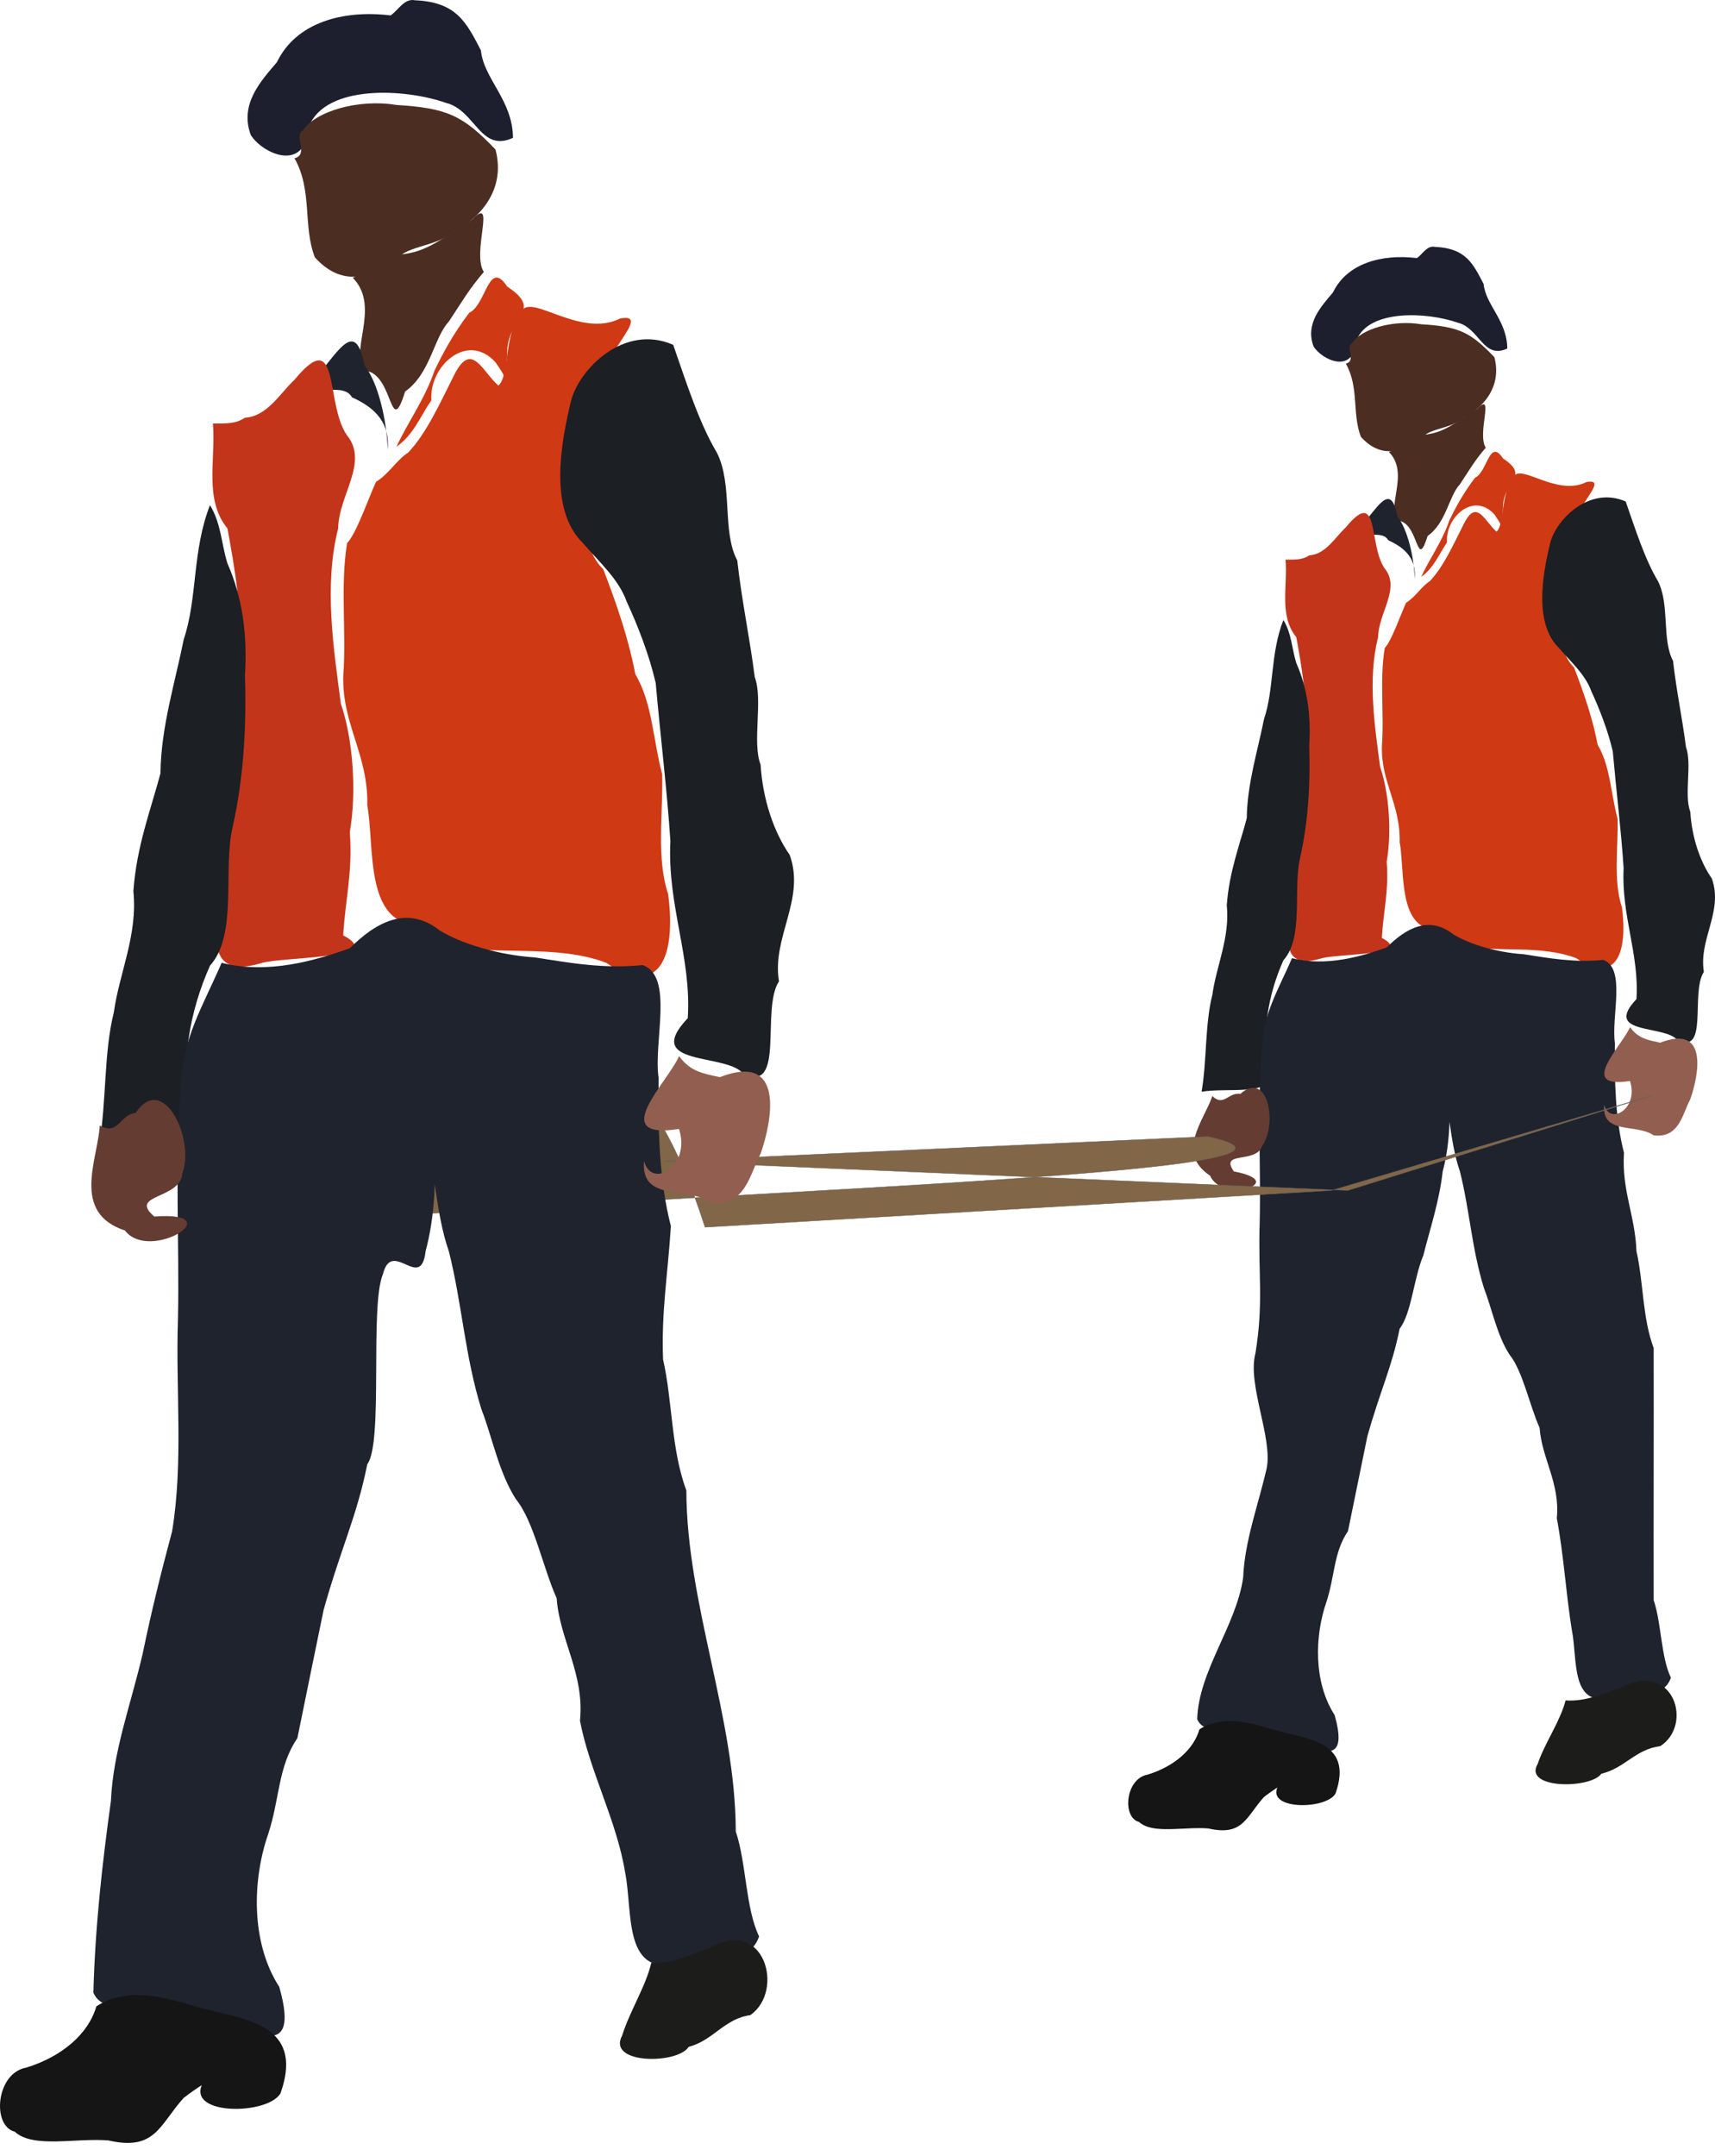<svg width="78" height="98" viewBox="0 0 78 98" fill="none" xmlns="http://www.w3.org/2000/svg">
<path d="M64.441 11.731C62.824 11.535 61.259 11.976 60.622 13.297C60.093 13.924 59.352 14.704 59.741 15.745C60.109 16.351 61.574 17.067 61.699 15.452C62.269 14.053 64.901 14.178 66.301 14.668C67.292 14.911 67.452 16.351 68.553 15.843C68.546 14.576 67.568 13.86 67.476 12.906C66.992 11.975 66.663 11.283 65.267 11.222C64.896 11.145 64.698 11.562 64.441 11.731V11.731Z" fill="#1D1F2E"/>
<path d="M61.209 16.529C61.824 17.609 61.486 18.802 61.895 19.858C62.78 20.833 63.684 20.553 64.539 20.053C64.902 19.42 65.877 19.57 66.595 18.977C67.406 18.558 68.331 17.609 67.966 16.235C66.873 15.093 66.352 14.843 64.635 14.739C63.359 14.524 61.888 14.958 61.493 15.604C61.163 15.731 61.712 16.409 61.209 16.529Z" fill="#4B2D22"/>
<path d="M63.168 20.543C64.165 21.547 62.932 23.171 63.657 23.677C64.545 23.873 64.42 25.975 64.93 24.362C65.786 23.753 65.889 22.556 66.399 22.012C66.894 21.262 67.064 20.948 67.574 20.348C67.155 19.703 68.007 17.742 67.182 18.585C66.268 19.144 65.68 19.704 64.734 19.76C64.395 20.224 63.736 20.283 63.168 20.543Z" fill="#4B2D22"/>
<path d="M64.636 26.222C65.003 25.422 65.603 24.597 65.909 23.677C66.19 23.084 66.561 22.403 67.084 21.718C67.653 21.457 67.734 19.891 68.357 20.837C69.63 21.677 68.334 21.853 68.357 23.103C68.232 24.431 68.668 24.359 67.966 23.383C67.027 22.342 65.73 23.502 65.811 24.656C65.432 25.208 65.224 25.802 64.636 26.222V26.222Z" fill="#CF3914"/>
<path d="M64.343 26.32C64.311 25.3 64.017 24.06 63.559 23.481C63.294 22.076 62.819 22.797 62.188 23.579C61.267 24.874 62.806 23.916 63.14 24.558C63.973 24.931 64.418 25.452 64.343 26.32V26.32Z" fill="#1F232E"/>
<path d="M58.468 25.439C58.571 26.641 58.158 27.984 58.957 28.964C59.201 30.314 59.455 31.692 59.349 33.16C59.468 35.37 58.585 37.261 58.882 39.432C59.152 41 57.423 44.381 60.132 43.553C60.893 43.351 64.354 43.417 62.848 42.634C62.915 41.424 63.171 40.525 63.07 39.161C63.304 37.804 63.178 36.048 62.768 34.847C62.53 33.017 62.189 30.883 62.678 28.964C62.691 27.854 63.718 26.742 62.972 25.831C62.229 24.767 62.758 22.093 61.209 23.97C60.733 24.407 60.298 25.2 59.545 25.243C59.231 25.459 58.903 25.434 58.468 25.439Z" fill="#C3351B"/>
<path d="M65.42 42.28C63.55 42.288 63.911 39.665 63.657 38.266C63.695 36.559 62.802 35.54 62.85 33.908C62.959 32.428 62.741 30.908 62.978 29.458C63.297 29.118 63.677 27.991 63.951 27.397C64.368 27.148 64.659 26.646 65.028 26.418C65.66 25.753 66.117 24.717 66.595 23.774C67.17 22.663 67.517 23.688 68.064 24.166C68.444 23.819 68.234 22.472 68.836 21.675C69.162 21.046 70.796 22.583 72.148 21.914C73.081 21.724 71.97 22.758 71.784 23.383C71.464 24.725 70.901 25.93 70.903 27.453C70.841 28.487 70.954 29.732 71.588 30.335C72.064 31.569 72.45 32.719 72.665 33.86C73.239 34.822 73.257 36.051 73.569 37.22C73.601 38.565 73.365 40.025 73.769 41.246C74.03 43.236 73.544 44.808 71.686 43.553C69.998 42.916 68.02 43.328 66.301 42.966C65.872 42.675 65.815 42.73 65.42 42.28V42.28Z" fill="#CF3914"/>
<path d="M58.37 28.181C57.766 29.724 57.955 31.301 57.489 32.685C57.195 34.154 56.722 35.635 56.705 37.189C56.393 38.372 55.903 39.628 55.795 41.149C55.945 42.624 55.316 43.912 55.139 45.218C54.798 46.553 54.892 48.239 54.649 49.624C55.762 49.429 57.981 49.817 57.586 48.841C57.427 46.804 57.667 45.235 58.37 43.651C59.311 42.601 58.796 40.455 59.129 39C59.494 37.37 59.601 35.698 59.545 33.888C59.634 32.522 59.455 31.265 58.957 30.139C58.753 29.491 58.748 28.801 58.37 28.181V28.181Z" fill="#1C1F24"/>
<path d="M73.938 22.795C72.277 22.071 70.782 23.625 70.511 24.656C70.14 26.171 69.769 28.342 70.903 29.454C71.467 30.108 72.104 30.668 72.372 31.412C72.762 32.263 73.129 33.201 73.351 34.154C73.512 35.972 73.733 37.759 73.844 39.461C73.735 41.632 74.56 43.363 74.428 45.414C72.879 47.05 75.713 46.573 76.288 47.274C77.726 47.972 76.875 45.119 77.494 44.175C77.248 42.691 78.392 41.422 77.855 39.931C77.316 39.157 76.948 38.062 76.876 36.895C76.583 36.145 76.966 34.721 76.68 33.958C76.506 32.604 76.246 31.412 76.092 30.041C75.569 29.059 75.953 27.501 75.407 26.418C74.796 25.397 74.356 23.986 73.938 22.795V22.795Z" fill="#1C1F24"/>
<path d="M58.761 43.553C58.13 45.019 57.411 46.13 57.391 47.764C57.176 50.275 57.348 52.948 57.293 55.527C57.212 57.898 57.48 59.2 57.097 61.52C56.72 62.935 57.895 65.361 57.608 66.755C57.212 68.461 56.612 70.032 56.54 71.704C56.238 73.876 54.51 75.953 54.45 78.146C54.901 79.22 57.354 78.183 58.37 78.998C59.627 79.3 61.464 80.646 60.698 77.952C59.731 76.456 59.796 74.346 60.323 72.827C60.718 71.628 60.65 70.56 61.307 69.599C61.627 68.032 61.892 66.724 62.188 65.29C62.77 63.217 63.308 62.141 63.657 60.395C64.203 59.685 64.287 58.132 64.734 57.065C65.043 55.832 65.458 54.625 65.615 53.247C65.918 52.129 66.024 50.615 65.825 49.407C65.943 48.532 64.506 46.965 65.517 48.938C65.945 50.335 65.924 51.883 66.399 53.247C66.842 55.003 66.937 56.766 67.491 58.547C67.858 59.491 68.075 60.672 68.651 61.569C69.256 62.313 69.561 63.871 70.022 64.899C70.123 66.296 70.963 67.431 70.805 69.011C71.123 70.693 71.214 72.384 71.49 74.103C71.764 75.426 71.394 77.701 73.393 77.138C74.465 77.217 75.706 77.138 75.994 76.257C75.536 75.308 75.571 73.803 75.211 72.732C75.203 68.915 75.219 65.091 75.211 61.276C74.695 59.895 74.751 58.299 74.428 56.87C74.37 55.247 73.749 54.119 73.861 52.398C73.469 50.896 73.421 49.109 73.449 47.428C73.267 46.212 73.974 44.011 72.913 43.63C71.614 43.763 70.468 43.557 69.28 43.372C68.079 43.296 66.826 42.913 66.105 42.476C64.988 41.588 63.923 42.212 63.07 43.064C61.905 43.481 60.311 43.947 58.761 43.553V43.553Z" fill="#1F232E"/>
<path d="M54.551 78.607C54.287 79.529 53.399 80.292 52.201 80.663C51.18 80.837 51.024 82.619 51.809 82.817C52.419 83.385 53.868 83.02 54.957 83.111C56.533 83.474 56.668 82.592 57.484 81.684C58.492 80.905 59.336 80.577 60.426 80.271C60.981 79.513 58.674 80.599 58.37 80.859C57.028 82.281 60.275 82.333 60.74 81.527C61.611 79.053 59.258 79.034 57.88 78.607C56.936 78.329 55.602 77.915 54.551 78.607V78.607Z" fill="#151516"/>
<path d="M71.203 77.292C70.977 78.211 70.253 79.234 69.936 80.176C69.254 81.326 72.35 81.319 72.829 80.624C73.909 80.367 74.368 79.516 75.512 79.368C77.032 78.397 76.104 75.444 73.738 76.716C72.942 76.942 72.174 77.356 71.203 77.292V77.292Z" fill="#1C1C1B"/>
<path d="M55.139 49.82C54.773 50.912 53.447 52.395 55.041 53.443C55.571 54.717 58.699 53.736 56.118 53.247C55.45 52.284 57.117 52.926 57.405 52.086C58.118 51.081 57.659 48.627 56.411 49.722C55.876 49.631 55.653 50.325 55.139 49.82V49.82Z" fill="#653C32"/>
<path d="M74.134 46.687C73.768 47.557 71.697 49.517 74.134 49.135C74.543 50.418 73.196 51.16 72.959 50.212C72.832 51.6 74.443 51.057 75.205 51.606C76.383 51.758 76.522 50.609 76.876 49.967C77.263 48.859 77.712 46.539 75.506 47.395C74.955 47.274 74.513 47.212 74.134 46.687Z" fill="#925E50"/>
<path d="M6.957 56.157C24.821 54.284 63.645 53.534 54.927 51.66L30.192 52.785L61.298 54.113L75.164 49.787L60.548 54.113L32.066 55.783C26.953 39.887 19.474 51.312 6.957 56.157Z" fill="#816647" stroke="#606060" stroke-width="0.016"/>
<path d="M17.765 0.701C15.578 0.436 13.46 1.033 12.598 2.821C11.883 3.669 10.88 4.724 11.405 6.134C11.903 6.953 13.886 7.923 14.055 5.736C14.827 3.843 18.389 4.013 20.283 4.676C21.624 5.005 21.84 6.953 23.33 6.266C23.321 4.551 21.997 3.583 21.873 2.291C21.218 1.032 20.773 0.094 18.884 0.013C18.382 -0.091 18.113 0.472 17.765 0.701V0.701Z" fill="#1D1F2E"/>
<path d="M13.393 7.194C14.224 8.656 13.766 10.269 14.32 11.698C15.518 13.018 16.741 12.639 17.898 11.963C18.39 11.106 19.709 11.309 20.68 10.506C21.777 9.939 23.029 8.655 22.535 6.796C21.056 5.251 20.352 4.913 18.028 4.771C16.301 4.481 14.31 5.068 13.776 5.942C13.33 6.114 14.072 7.031 13.393 7.194Z" fill="#4B2D22"/>
<path d="M16.043 12.626C17.392 13.984 15.723 16.182 16.705 16.866C17.906 17.132 17.737 19.976 18.428 17.794C19.586 16.969 19.725 15.35 20.415 14.614C21.085 13.599 21.315 13.174 22.005 12.361C21.438 11.489 22.591 8.835 21.475 9.976C20.238 10.733 19.443 11.491 18.163 11.566C17.703 12.194 16.811 12.274 16.043 12.626V12.626Z" fill="#4B2D22"/>
<path d="M18.03 20.311C18.526 19.227 19.339 18.112 19.753 16.866C20.133 16.064 20.634 15.142 21.343 14.216C22.112 13.863 22.222 11.743 23.065 13.023C24.788 14.16 23.034 14.398 23.065 16.09C22.896 17.887 23.485 17.79 22.535 16.468C21.265 15.06 19.51 16.629 19.62 18.191C19.107 18.938 18.825 19.742 18.03 20.311V20.311Z" fill="#CF3914"/>
<path d="M17.633 20.443C17.59 19.063 17.192 17.385 16.573 16.601C16.213 14.7 15.57 15.675 14.718 16.733C13.47 18.487 15.553 17.189 16.005 18.058C17.132 18.563 17.735 19.268 17.633 20.443Z" fill="#1F232E"/>
<path d="M9.683 19.251C9.823 20.878 9.263 22.695 10.345 24.021C10.675 25.848 11.018 27.712 10.875 29.699C11.037 32.689 9.842 35.248 10.243 38.186C10.609 40.308 8.269 44.884 11.935 43.763C12.964 43.489 17.648 43.579 15.61 42.519C15.701 40.882 16.047 39.665 15.91 37.82C16.227 35.983 16.057 33.607 15.502 31.982C15.179 29.506 14.719 26.618 15.38 24.021C15.397 22.519 16.787 21.015 15.778 19.781C14.772 18.341 15.489 14.723 13.393 17.263C12.748 17.855 12.16 18.928 11.14 18.986C10.716 19.278 10.272 19.244 9.683 19.251V19.251Z" fill="#C3351B"/>
<path d="M19.09 42.041C16.56 42.051 17.048 38.501 16.705 36.608C16.756 34.299 15.548 32.92 15.613 30.712C15.76 28.709 15.466 26.652 15.786 24.689C16.218 24.23 16.732 22.705 17.103 21.901C17.667 21.564 18.061 20.884 18.56 20.576C19.416 19.676 20.033 18.274 20.68 16.998C21.459 15.495 21.928 16.881 22.668 17.528C23.183 17.059 22.898 15.236 23.713 14.157C24.154 13.307 26.365 15.386 28.195 14.481C29.457 14.224 27.954 15.622 27.703 16.468C27.27 18.285 26.507 19.916 26.51 21.977C26.426 23.375 26.58 25.06 27.438 25.876C28.082 27.547 28.604 29.103 28.895 30.646C29.67 31.947 29.696 33.612 30.117 35.193C30.161 37.013 29.841 38.989 30.388 40.641C30.742 43.334 30.084 45.461 27.57 43.763C25.286 42.901 22.608 43.459 20.283 42.968C19.703 42.575 19.625 42.649 19.09 42.041V42.041Z" fill="#CF3914"/>
<path d="M9.55 22.961C8.733 25.049 8.989 27.184 8.358 29.056C7.96 31.043 7.321 33.047 7.298 35.151C6.875 36.752 6.212 38.451 6.066 40.509C6.27 42.505 5.418 44.248 5.178 46.016C4.718 47.822 4.844 50.104 4.515 51.978C6.022 51.714 9.025 52.239 8.49 50.918C8.275 48.161 8.599 46.039 9.55 43.895C10.824 42.474 10.127 39.57 10.578 37.602C11.072 35.396 11.217 33.134 11.14 30.684C11.261 28.835 11.018 27.135 10.345 25.611C10.069 24.734 10.062 23.8 9.55 22.961Z" fill="#1C1F24"/>
<path d="M30.617 15.673C28.369 14.694 26.346 16.797 25.98 18.191C25.478 20.242 24.975 23.179 26.51 24.683C27.273 25.568 28.135 26.326 28.497 27.333C29.026 28.485 29.522 29.754 29.822 31.043C30.04 33.504 30.34 35.922 30.49 38.226C30.343 41.164 31.459 43.505 31.28 46.281C29.184 48.495 33.019 47.849 33.797 48.798C35.743 49.742 34.591 45.881 35.429 44.604C35.096 42.596 36.644 40.878 35.917 38.861C35.189 37.815 34.69 36.332 34.592 34.753C34.196 33.737 34.715 31.811 34.327 30.778C34.092 28.946 33.74 27.334 33.532 25.478C32.824 24.149 33.344 22.041 32.605 20.576C31.778 19.195 31.183 17.285 30.617 15.673V15.673Z" fill="#1C1F24"/>
<path d="M10.08 43.763C9.226 45.746 8.253 47.251 8.225 49.461C7.935 52.858 8.168 56.476 8.093 59.965C7.984 63.174 8.346 66.457 7.829 69.598C7.317 71.512 6.879 73.273 6.491 75.159C5.955 77.468 5.144 79.594 5.045 81.856C4.637 84.796 4.328 87.606 4.247 90.573C4.857 92.028 8.175 90.624 9.55 91.727C11.252 92.136 13.737 93.957 12.701 90.311C11.393 88.287 11.48 85.432 12.194 83.377C12.729 81.754 12.636 80.308 13.525 79.007C13.958 76.888 14.316 75.117 14.718 73.178C15.504 70.371 16.233 68.917 16.705 66.553C17.443 65.592 16.808 59.369 17.413 57.925C17.83 56.257 19.142 58.745 19.355 56.88C19.765 55.368 19.908 53.319 19.639 51.684C19.798 50.501 17.854 48.38 19.223 51.05C19.801 52.94 19.773 55.035 20.415 56.88C21.015 59.257 21.143 61.642 21.894 64.052C22.39 65.33 22.684 66.928 23.463 68.143C24.281 69.149 24.695 71.257 25.317 72.648C25.454 74.538 26.591 76.075 26.378 78.213C26.808 80.488 28.056 82.776 28.429 85.102C28.799 86.894 28.298 89.972 31.003 89.21C32.454 89.317 34.134 89.21 34.524 88.017C33.903 86.733 33.951 84.697 33.464 83.248C33.453 78.083 31.226 72.907 31.216 67.745C30.517 65.877 30.593 63.717 30.156 61.783C30.078 59.587 30.361 58.061 30.513 55.731C29.982 53.699 29.917 51.281 29.955 49.006C29.709 47.361 30.665 44.382 29.231 43.867C27.472 44.047 25.921 43.768 24.314 43.518C22.689 43.414 20.993 42.897 20.018 42.306C18.506 41.104 17.065 41.949 15.91 43.101C14.335 43.665 12.177 44.296 10.08 43.763V43.763Z" fill="#1F232E"/>
<path d="M4.383 91.197C4.025 92.445 2.824 93.478 1.203 93.98C-0.179 94.216 -0.39 96.626 0.673 96.895C1.497 97.663 3.458 97.169 4.932 97.292C7.065 97.783 7.247 96.59 8.351 95.361C9.716 94.308 10.858 93.864 12.333 93.45C13.083 92.424 9.961 93.893 9.55 94.245C7.735 96.169 12.128 96.239 12.758 95.149C13.937 91.801 10.752 91.775 8.888 91.197C7.61 90.822 5.805 90.262 4.383 91.197Z" fill="#151516"/>
<path d="M29.622 89.21C29.385 90.266 28.629 91.44 28.297 92.522C27.584 93.843 30.821 93.836 31.322 93.038C32.451 92.741 32.931 91.764 34.127 91.595C35.716 90.479 34.746 87.086 32.272 88.547C31.44 88.807 30.637 89.283 29.622 89.21V89.21Z" fill="#1C1C1B"/>
<path d="M4.539 51.161C4.444 52.717 3.229 55.119 5.68 55.931C6.82 57.41 10.564 55.033 7.019 55.297C5.809 54.273 8.213 54.529 8.295 53.329C8.875 51.766 7.416 48.718 6.169 50.587C5.436 50.656 5.388 51.64 4.539 51.161Z" fill="#653C32"/>
<path d="M30.883 48.003C30.387 49.181 27.584 51.833 30.883 51.315C31.436 53.053 29.614 54.056 29.293 52.773C29.12 54.652 31.3 53.917 32.331 54.659C33.926 54.865 34.113 53.311 34.593 52.442C35.116 50.942 35.725 47.803 32.739 48.961C31.993 48.798 31.396 48.714 30.883 48.003V48.003Z" fill="#925E50"/>
</svg>

